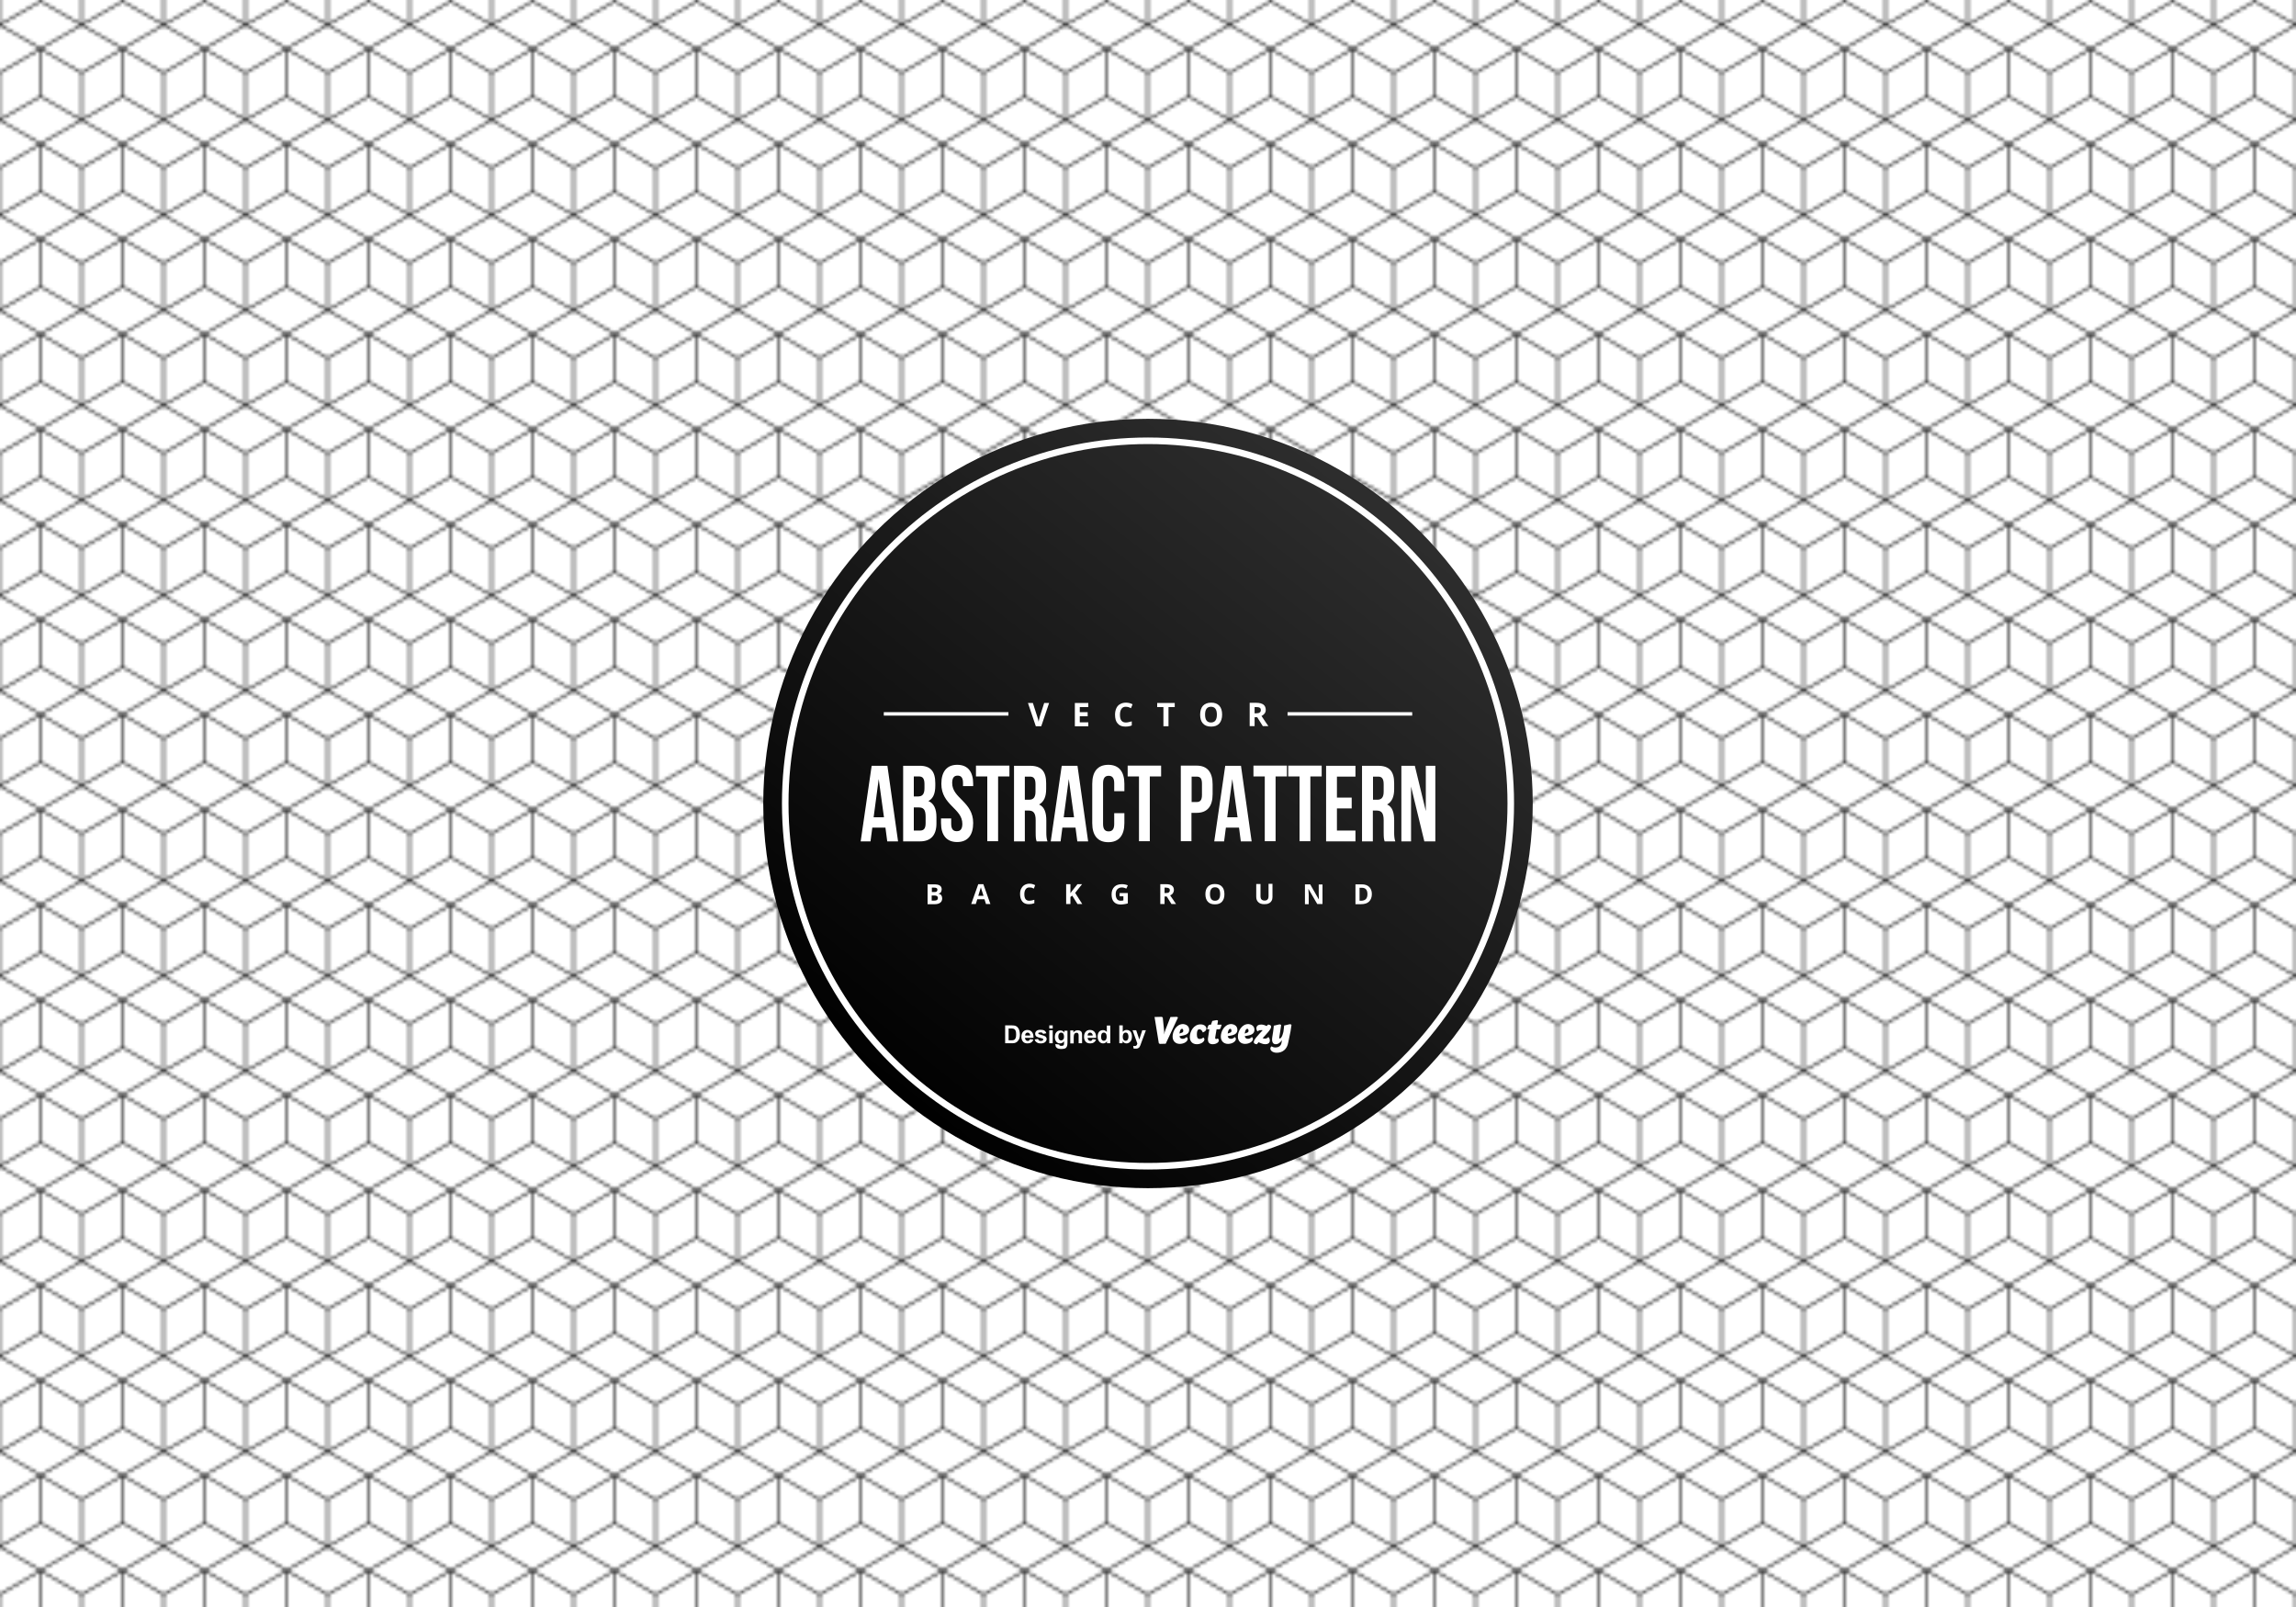<?xml version="1.0" encoding="utf-8"?>
<!-- Generator: Adobe Illustrator 18.1.1, SVG Export Plug-In . SVG Version: 6.00 Build 0)  -->
<svg version="1.1" id="Capa_1" xmlns="http://www.w3.org/2000/svg" xmlns:xlink="http://www.w3.org/1999/xlink" x="0px" y="0px"
	 viewBox="0 0 1400 980" enable-background="new 0 0 1400 980" xml:space="preserve">
<pattern  width="25" height="28.9" patternUnits="userSpaceOnUse" id="Geometric_1" viewBox="0.3 -29.2 25 28.9" overflow="visible">
	<g>
		<polygon fill="none" points="25.3,-0.3 0.3,-0.3 0.3,-29.2 25.3,-29.2 		"/>
		<polygon fill="none" stroke="#000000" stroke-width="0.5" stroke-miterlimit="10" points="0.3,-21.9 12.8,-29.2 25.3,-21.9 
			25.3,-7.5 12.8,-0.3 0.3,-7.5 		"/>
		<polyline fill="none" stroke="#000000" stroke-width="0.5" stroke-miterlimit="10" points="0.3,-7.5 12.8,-14.7 25.3,-7.5 		"/>
		<line fill="none" stroke="#000000" stroke-width="0.5" stroke-miterlimit="10" x1="12.8" y1="-29.2" x2="12.8" y2="-14.7"/>
	</g>
</pattern>
<pattern  id="SVGID_1_" xlink:href="#Geometric_1" patternTransform="matrix(2 0 0 2 7449.75 6699.795)">
</pattern>
<rect fill="url(#SVGID_1_)" width="1400" height="980"/>
<g>
	<linearGradient id="SVGID_2_" gradientUnits="userSpaceOnUse" x1="549.034" y1="680.76" x2="868.202" y2="277.46">
		<stop  offset="0" style="stop-color:#000000"/>
		<stop  offset="1" style="stop-color:#313131"/>
	</linearGradient>
	<circle fill="url(#SVGID_2_)" cx="700" cy="490" r="234.6"/>
</g>
<g>
	<path fill="#FFFFFF" d="M700,713.2c-123.1,0-223.2-100.1-223.2-223.2c0-123.1,100.1-223.2,223.2-223.2
		c123.1,0,223.2,100.1,223.2,223.2C923.2,613.1,823.1,713.2,700,713.2z M700,270.8c-120.9,0-219.2,98.3-219.2,219.2
		c0,120.9,98.3,219.2,219.2,219.2S919.2,610.9,919.2,490C919.2,369.1,820.9,270.8,700,270.8z"/>
</g>
<g>
	<g>
		<g>
			<path fill="#FFFFFF" d="M636.7,428.7h3l-4.8,14.2h-3.3l-4.8-14.2h3l2.7,8.4c0.1,0.5,0.3,1.1,0.5,1.7c0.2,0.7,0.3,1.1,0.3,1.4
				c0.1-0.6,0.3-1.6,0.7-3.1L636.7,428.7z"/>
			<path fill="#FFFFFF" d="M663.6,442.9h-8.2v-14.2h8.2v2.5h-5.2v3.1h4.8v2.5h-4.8v3.7h5.2V442.9z"/>
			<path fill="#FFFFFF" d="M686.4,431c-1.1,0-2,0.4-2.6,1.3c-0.6,0.9-0.9,2-0.9,3.6c0,3.2,1.2,4.7,3.6,4.7c1,0,2.2-0.3,3.6-0.7v2.5
				c-1.2,0.5-2.5,0.7-3.9,0.7c-2.1,0-3.6-0.6-4.7-1.9c-1.1-1.2-1.6-3-1.6-5.4c0-1.5,0.3-2.8,0.8-3.9c0.5-1.1,1.3-2,2.3-2.5
				c1-0.6,2.2-0.9,3.5-0.9c1.4,0,2.8,0.3,4.1,1l-1,2.4c-0.5-0.3-1.1-0.5-1.6-0.7C687.5,431.1,686.9,431,686.4,431z"/>
			<path fill="#FFFFFF" d="M712.4,442.9h-3v-11.7h-3.8v-2.5h10.7v2.5h-3.8V442.9z"/>
			<path fill="#FFFFFF" d="M745.2,435.8c0,2.3-0.6,4.1-1.7,5.4c-1.2,1.3-2.8,1.9-5,1.9c-2.2,0-3.8-0.6-5-1.9
				c-1.2-1.3-1.7-3.1-1.7-5.4s0.6-4.2,1.7-5.4c1.2-1.2,2.8-1.9,5-1.9c2.2,0,3.8,0.6,5,1.9C744.6,431.6,745.2,433.4,745.2,435.8z
				 M734.8,435.8c0,1.6,0.3,2.8,0.9,3.6c0.6,0.8,1.5,1.2,2.7,1.2c2.4,0,3.6-1.6,3.6-4.8c0-3.2-1.2-4.8-3.6-4.8
				c-1.2,0-2.1,0.4-2.7,1.2C735.1,433,734.8,434.2,734.8,435.8z"/>
			<path fill="#FFFFFF" d="M765,437.4v5.4h-3v-14.2h4.1c1.9,0,3.3,0.4,4.3,1.1c0.9,0.7,1.4,1.8,1.4,3.2c0,0.8-0.2,1.6-0.7,2.2
				c-0.5,0.6-1.1,1.2-1.9,1.5c2.1,3.2,3.5,5.2,4.2,6.2H770l-3.4-5.4H765z M765,435h1c1,0,1.7-0.2,2.1-0.5c0.5-0.3,0.7-0.8,0.7-1.5
				c0-0.7-0.2-1.1-0.7-1.4c-0.5-0.3-1.2-0.4-2.1-0.4H765V435z"/>
		</g>
	</g>
	<g>
		<g>
			<path fill="#FFFFFF" d="M565.5,539.3h3.8c1.7,0,3,0.2,3.7,0.7c0.8,0.5,1.2,1.3,1.2,2.3c0,0.7-0.2,1.3-0.5,1.8
				c-0.3,0.5-0.8,0.7-1.4,0.8v0.1c0.8,0.2,1.3,0.5,1.7,1c0.3,0.5,0.5,1.1,0.5,1.9c0,1.1-0.4,2-1.2,2.6c-0.8,0.6-1.9,0.9-3.2,0.9
				h-4.5V539.3z M568.1,544h1.5c0.7,0,1.2-0.1,1.5-0.3c0.3-0.2,0.5-0.6,0.5-1.1c0-0.5-0.2-0.8-0.5-1c-0.3-0.2-0.9-0.3-1.6-0.3h-1.3
				V544z M568.1,546.1v3.1h1.7c0.7,0,1.2-0.1,1.6-0.4c0.3-0.3,0.5-0.7,0.5-1.2c0-1-0.7-1.5-2.1-1.5H568.1z"/>
			<path fill="#FFFFFF" d="M601.2,551.3l-0.9-2.9h-4.4l-0.9,2.9h-2.8l4.3-12.1h3.1l4.3,12.1H601.2z M599.7,546.3
				c-0.8-2.6-1.3-4.1-1.4-4.4c-0.1-0.3-0.2-0.6-0.2-0.8c-0.2,0.7-0.7,2.4-1.6,5.2H599.7z"/>
			<path fill="#FFFFFF" d="M627.6,541.2c-1,0-1.7,0.4-2.2,1.1c-0.5,0.7-0.8,1.7-0.8,3c0,2.7,1,4,3,4c0.8,0,1.9-0.2,3.1-0.6v2.1
				c-1,0.4-2.1,0.6-3.3,0.6c-1.8,0-3.1-0.5-4-1.6c-0.9-1.1-1.4-2.6-1.4-4.6c0-1.3,0.2-2.4,0.7-3.3c0.5-0.9,1.1-1.7,2-2.2
				c0.9-0.5,1.9-0.8,3-0.8c1.2,0,2.4,0.3,3.5,0.9l-0.8,2.1c-0.5-0.2-0.9-0.4-1.4-0.6C628.5,541.3,628,541.2,627.6,541.2z"/>
			<path fill="#FFFFFF" d="M659.9,551.3H657l-3.2-5.1l-1.1,0.8v4.3h-2.6v-12.1h2.6v5.5l1-1.4l3.3-4.1h2.8l-4.2,5.3L659.9,551.3z"/>
			<path fill="#FFFFFF" d="M682.9,544.6h4.8v6.3c-0.8,0.3-1.5,0.4-2.2,0.5c-0.7,0.1-1.4,0.2-2.1,0.2c-1.8,0-3.2-0.5-4.2-1.6
				c-1-1.1-1.4-2.6-1.4-4.6c0-2,0.6-3.5,1.7-4.6c1.1-1.1,2.7-1.6,4.6-1.6c1.2,0,2.4,0.2,3.6,0.7l-0.9,2c-0.9-0.4-1.8-0.7-2.8-0.7
				c-1.1,0-2,0.4-2.7,1.1c-0.7,0.7-1,1.7-1,3c0,1.3,0.3,2.3,0.8,3c0.5,0.7,1.3,1,2.3,1c0.5,0,1.1-0.1,1.6-0.2v-2.5h-2.3V544.6z"/>
			<path fill="#FFFFFF" d="M710.1,546.7v4.6h-2.6v-12.1h3.5c1.6,0,2.9,0.3,3.6,0.9c0.8,0.6,1.2,1.5,1.2,2.7c0,0.7-0.2,1.3-0.6,1.9
				c-0.4,0.6-0.9,1-1.7,1.3c1.8,2.7,3,4.5,3.6,5.3h-2.8l-2.9-4.6H710.1z M710.1,544.6h0.8c0.8,0,1.4-0.1,1.8-0.4
				c0.4-0.3,0.6-0.7,0.6-1.3c0-0.6-0.2-1-0.6-1.2c-0.4-0.2-1-0.4-1.8-0.4h-0.8V544.6z"/>
			<path fill="#FFFFFF" d="M746.6,545.3c0,2-0.5,3.5-1.5,4.6c-1,1.1-2.4,1.6-4.3,1.6c-1.9,0-3.3-0.5-4.3-1.6c-1-1.1-1.5-2.6-1.5-4.6
				c0-2,0.5-3.5,1.5-4.6c1-1.1,2.4-1.6,4.3-1.6c1.9,0,3.3,0.5,4.3,1.6C746.1,541.7,746.6,543.3,746.6,545.3z M737.8,545.3
				c0,1.3,0.3,2.4,0.8,3c0.5,0.7,1.3,1,2.3,1c2,0,3.1-1.4,3.1-4.1c0-2.7-1-4.1-3.1-4.1c-1,0-1.8,0.3-2.3,1
				C738,542.9,737.8,543.9,737.8,545.3z"/>
			<path fill="#FFFFFF" d="M775.9,539.3v7.8c0,0.9-0.2,1.7-0.6,2.3c-0.4,0.7-1,1.2-1.7,1.5c-0.8,0.4-1.6,0.5-2.7,0.5
				c-1.6,0-2.8-0.4-3.6-1.2c-0.9-0.8-1.3-1.9-1.3-3.3v-7.8h2.6v7.4c0,0.9,0.2,1.6,0.6,2c0.4,0.4,1,0.7,1.9,0.7
				c0.8,0,1.4-0.2,1.8-0.7c0.4-0.4,0.6-1.1,0.6-2.1v-7.4H775.9z"/>
			<path fill="#FFFFFF" d="M806.5,551.3h-3.3l-5.3-9.1h-0.1c0.1,1.6,0.2,2.8,0.2,3.5v5.7h-2.3v-12.1h3.2l5.2,9.1h0.1
				c-0.1-1.6-0.1-2.7-0.1-3.3v-5.7h2.3V551.3z"/>
			<path fill="#FFFFFF" d="M836.5,545.2c0,2-0.6,3.5-1.7,4.6c-1.1,1.1-2.8,1.6-4.9,1.6h-3.4v-12.1h3.8c2,0,3.5,0.5,4.6,1.6
				C835.9,541.9,836.5,543.3,836.5,545.2z M833.8,545.3c0-2.6-1.1-3.9-3.4-3.9H829v7.9h1.1C832.6,549.2,833.8,547.9,833.8,545.3z"/>
		</g>
	</g>
	<rect x="785.1" y="434.3" fill="#FFFFFF" width="76" height="2.1"/>
	<rect x="538.9" y="434.3" fill="#FFFFFF" width="76" height="2.1"/>
</g>
<g>
	<path fill="#FFFFFF" d="M547.6,513.1H541l-1.1-8.4h-8l-1.1,8.4h-6l6.7-46.1h9.6L547.6,513.1z M532.7,498.4h6.3l-3.2-23.3
		L532.7,498.4z"/>
	<path fill="#FFFFFF" d="M570.3,477.6v1.6c0,4.7-1.3,7.8-4.2,9.3c3.5,1.5,4.9,5,4.9,9.9v3.8c0,7.1-3.4,10.9-10,10.9h-10.3v-46.1h9.9
		C567.4,466.9,570.3,470.4,570.3,477.6z M557.2,473.5v12.2h2.6c2.4,0,3.9-1.2,3.9-4.9v-2.6c0-3.3-1-4.7-3.3-4.7H557.2z M557.2,492.3
		v14.2h3.8c2.2,0,3.4-1.1,3.4-4.5v-4c0-4.3-1.3-5.6-4.2-5.6H557.2z"/>
	<path fill="#FFFFFF" d="M583.7,466.4c6.4,0,9.7,4.2,9.7,11.6v1.4h-6.2v-1.9c0-3.3-1.2-4.5-3.3-4.5s-3.3,1.3-3.3,4.5
		c0,9.5,12.8,11.3,12.8,24.4c0,7.4-3.3,11.6-9.8,11.6c-6.4,0-9.8-4.2-9.8-11.6v-2.8h6.2v3.3c0,3.3,1.3,4.5,3.4,4.5
		c2.1,0,3.4-1.2,3.4-4.5c0-9.5-12.8-11.3-12.8-24.4C574,470.6,577.3,466.4,583.7,466.4z"/>
	<path fill="#FFFFFF" d="M595.2,466.9h20.3v6.6h-6.9v39.5h-6.6v-39.5h-6.9V466.9z"/>
	<path fill="#FFFFFF" d="M632.1,513.1c-0.4-1.2-0.6-1.9-0.6-5.7v-7.2c0-4.3-1.3-5.9-4.3-5.9h-2.3v18.8h-6.6v-46.1h9.9
		c6.8,0,9.7,3.5,9.7,10.6v3.6c0,4.7-1.4,7.8-4.3,9.4c3.3,1.5,4.4,5,4.4,9.8v7.1c0,2.2,0.1,3.9,0.7,5.6H632.1z M624.9,473.5v14.2h2.6
		c2.4,0,3.9-1.2,3.9-4.9v-4.5c0-3.3-1-4.7-3.3-4.7H624.9z"/>
	<path fill="#FFFFFF" d="M663.5,513.1h-6.6l-1.1-8.4h-8l-1.1,8.4h-6l6.7-46.1h9.6L663.5,513.1z M648.6,498.4h6.3l-3.2-23.3
		L648.6,498.4z"/>
	<path fill="#FFFFFF" d="M685.6,495.9v6.1c0,7.4-3.3,11.6-9.8,11.6s-9.8-4.2-9.8-11.6v-24c0-7.4,3.3-11.6,9.8-11.6s9.8,4.2,9.8,11.6
		v4.5h-6.2v-4.9c0-3.3-1.3-4.5-3.4-4.5c-2.1,0-3.4,1.3-3.4,4.5v24.9c0,3.3,1.3,4.5,3.4,4.5c2.1,0,3.4-1.2,3.4-4.5v-6.6H685.6z"/>
	<path fill="#FFFFFF" d="M687.7,466.9h20.3v6.6h-6.9v39.5h-6.6v-39.5h-6.9V466.9z"/>
	<path fill="#FFFFFF" d="M739.4,478.3v6c0,7.4-3.2,11.4-9.8,11.4h-3.1v17.3H720v-46.1h9.7C736.2,466.9,739.4,471,739.4,478.3z
		 M726.6,473.5v15.6h3.1c2.1,0,3.2-1.1,3.2-4.3v-6.9c0-3.3-1.1-4.3-3.2-4.3H726.6z"/>
	<path fill="#FFFFFF" d="M763.2,513.1h-6.6l-1.1-8.4h-8l-1.1,8.4h-6l6.7-46.1h9.6L763.2,513.1z M748.3,498.4h6.3l-3.2-23.3
		L748.3,498.4z"/>
	<path fill="#FFFFFF" d="M764.4,466.9h20.3v6.6h-6.9v39.5h-6.6v-39.5h-6.9V466.9z"/>
	<path fill="#FFFFFF" d="M785.6,466.9h20.3v6.6H799v39.5h-6.6v-39.5h-6.9V466.9z"/>
	<path fill="#FFFFFF" d="M815.2,486.4h9v6.6h-9v13.5h11.3v6.6h-17.9v-46.1h17.9v6.6h-11.3V486.4z"/>
	<path fill="#FFFFFF" d="M844.3,513.1c-0.4-1.2-0.6-1.9-0.6-5.7v-7.2c0-4.3-1.3-5.9-4.3-5.9h-2.3v18.8h-6.6v-46.1h9.9
		c6.8,0,9.7,3.5,9.7,10.6v3.6c0,4.7-1.4,7.8-4.3,9.4c3.3,1.5,4.3,5,4.3,9.8v7.1c0,2.2,0.1,3.9,0.7,5.6H844.3z M837.2,473.5v14.2h2.6
		c2.4,0,3.9-1.2,3.9-4.9v-4.5c0-3.3-1-4.7-3.3-4.7H837.2z"/>
	<path fill="#FFFFFF" d="M860.4,479.7v33.4h-5.9v-46.1h8.2l6.7,27.6v-27.6h5.8v46.1h-6.7L860.4,479.7z"/>
</g>
<g>
	<g>
		<g>
			<path fill="#FFFFFF" d="M717.4,620.1c0.5,0,0.9,0.4,0.9,0.4l-7.5,16c-0.8,0-2.8,0.1-3.3,0.1c-0.5,0-0.9-0.4-0.9-0.4l-2.6-16
				c1.6,0,3.5-0.1,4.1-0.1c0.5,0,0.9,0.4,0.9,0.4l0.8,7.8c0.1,0.7,0.1,1.6,0,2.6c0.3-1.1,0.5-2.1,0.8-2.8l3.1-7.9
				C715.1,620.2,716.8,620.1,717.4,620.1L717.4,620.1z"/>
		</g>
		<g>
			<path fill="#FFFFFF" d="M725.1,628c0,1.7-1,2.9-3.4,3.4l-2.5,0.5c0.2,1.1,0.9,1.6,2,1.6c1.4,0,2.3-1.1,2.3-1.1s0.7,0.4,0.7,1.2
				c0,1.5-2.2,3-4.8,3c-2.6,0-4.4-1.7-4.4-4.5c0-3.2,2.3-7.6,6.4-7.6C723.7,624.7,725.1,626,725.1,628L725.1,628z M720.8,629.7
				c0.5-0.2,0.7-0.6,0.7-1.1c0-0.5-0.2-1.2-0.7-1.2c-1,0-1.5,1.6-1.6,2.9L720.8,629.7z"/>
		</g>
		<g>
			<path fill="#FFFFFF" d="M732,624.7c2.1,0,3.6,1.1,3.6,2.5c0,1.8-2.2,2.4-2.2,2.4s-0.6-1.9-2.1-1.9c-1,0-1.5,1-1.5,3.1
				c0,1.9,0.5,2.8,1.8,2.8c1.3,0,2.1-0.9,2.1-0.9s0.7,0.4,0.7,1.2c0,1.4-2.1,2.9-4.6,2.9c-2.7,0-4.3-1.7-4.3-4.4
				C725.5,629.1,727.8,624.7,732,624.7L732,624.7z"/>
		</g>
		<g>
			<path fill="#FFFFFF" d="M741.9,622.1c0.5,0,0.8,0.4,0.8,0.4l-0.4,2.4h2.6l-0.6,1.9c-0.2,0.6-0.5,0.9-1.1,0.9h-1.4l-0.8,4.8
				c-0.1,0.8,0,1.1,0.6,1.1c0.5,0,0.9-0.3,0.9-0.3s0.7,0.4,0.7,1.2c0,1.2-1.7,2.3-3.8,2.3c-2.2,0-3.1-1.4-2.8-3.8l0.8-5.3h-1.4
				l0.6-1.9c0.2-0.5,0.6-0.9,1.1-0.9h0.7l0.8-2.3C740.5,622.4,741.4,622.1,741.9,622.1L741.9,622.1z"/>
		</g>
		<g>
			<path fill="#FFFFFF" d="M754.5,628c0,1.7-1,2.9-3.4,3.4l-2.5,0.5c0.2,1.1,0.9,1.6,2,1.6c1.4,0,2.3-1.1,2.3-1.1s0.7,0.4,0.7,1.2
				c0,1.5-2.2,3-4.8,3c-2.6,0-4.4-1.7-4.4-4.5c0-3.2,2.3-7.6,6.4-7.6C753.1,624.7,754.5,626,754.5,628L754.5,628z M750.2,629.7
				c0.5-0.2,0.7-0.6,0.7-1.1c0-0.5-0.2-1.2-0.7-1.2c-1,0-1.5,1.6-1.6,2.9L750.2,629.7z"/>
		</g>
		<g>
			<path fill="#FFFFFF" d="M764.9,628c0,1.7-1,2.9-3.4,3.4l-2.5,0.5c0.2,1.1,0.9,1.6,2,1.6c1.4,0,2.3-1.1,2.3-1.1s0.7,0.4,0.7,1.2
				c0,1.5-2.2,3-4.8,3c-2.6,0-4.4-1.7-4.4-4.5c0-3.2,2.3-7.6,6.4-7.6C763.5,624.7,764.9,626,764.9,628L764.9,628z M760.6,629.7
				c0.5-0.2,0.7-0.6,0.7-1.1c0-0.5-0.2-1.2-0.7-1.2c-1,0-1.5,1.6-1.6,2.9L760.6,629.7z"/>
		</g>
		<g>
			<path fill="#FFFFFF" d="M773.4,632.4c0,0,0.9,0.8,0.9,2.1c0,1.8-1.5,2.3-2.8,2.3c-1.7,0-2.9-0.8-4.1-1.2c-0.3,0.4-0.7,0.8-1,1.2
				c0,0-1.9,0-1.9-1.3c0-1.5,2.6-4.2,5.4-7.2c-0.3-0.1-0.6-0.1-0.9-0.1c-1.6,0-2.2,0.8-2.2,0.8s-0.8-0.9-0.7-2.1
				c0.1-1.7,1.7-2.1,3-2.1c1.3,0,2.3,0.5,3.3,0.9l0.8-0.9c0,0,1.9,0.1,1.9,1.3c0,1.5-2.5,4.1-5.2,7c0.6,0.2,1.1,0.3,1.6,0.3
				C772.7,633.3,773.4,632.4,773.4,632.4L773.4,632.4z"/>
		</g>
		<g>
			<path fill="#FFFFFF" d="M785.5,635.8c-0.7,4.1-3.5,6.2-7,6.2c-2.3,0-3.9-1.2-3.9-2.6c0-0.9,0.8-1.3,0.8-1.3s0.8,0.7,2.3,0.7
				c1.4,0,3.3-0.6,3.7-2.8l0.3-1.7c-1,1.4-2.2,2.5-3.8,2.5c-1.8,0-2.6-1.5-2.1-4.5l0.5-3.2c0.3-2,0.4-3.6,0.4-3.6
				c1.3-0.2,3-0.8,3.6-0.8c0.5,0,0.9,0.4,0.9,0.4l-0.6,4l-0.6,3.7c-0.1,0.3,0,0.5,0.3,0.5c1.5,0,2.3-4.3,2.3-4.3
				c0.3-2,0.4-3.6,0.4-3.6c1.3-0.2,3-0.8,3.6-0.8c0.5,0,0.9,0.4,0.9,0.4l-0.6,4L785.5,635.8z"/>
		</g>
	</g>
	<g>
		<path fill="#FFFFFF" d="M612.8,625.3h4c0.9,0,1.6,0.1,2.1,0.2c0.6,0.2,1.2,0.5,1.6,1c0.5,0.5,0.8,1.1,1,1.8
			c0.2,0.7,0.4,1.6,0.4,2.6c0,0.9-0.1,1.7-0.3,2.3c-0.3,0.8-0.7,1.4-1.2,1.9c-0.4,0.4-0.9,0.7-1.5,0.9c-0.5,0.2-1.1,0.2-1.9,0.2
			h-4.1V625.3z M615,627.2v7.2h1.6c0.6,0,1.1,0,1.3-0.1c0.4-0.1,0.7-0.2,0.9-0.5c0.2-0.2,0.4-0.6,0.6-1c0.1-0.5,0.2-1.1,0.2-2
			c0-0.8-0.1-1.5-0.2-1.9s-0.4-0.8-0.6-1.1c-0.3-0.3-0.6-0.4-1-0.5c-0.3-0.1-0.9-0.1-1.8-0.1H615z"/>
		<path fill="#FFFFFF" d="M628,633.7l2.1,0.3c-0.3,0.8-0.7,1.3-1.3,1.7c-0.6,0.4-1.3,0.6-2.2,0.6c-1.4,0-2.4-0.4-3-1.3
			c-0.5-0.7-0.8-1.6-0.8-2.7c0-1.3,0.3-2.3,1-3.1c0.7-0.7,1.5-1.1,2.6-1.1c1.2,0,2.1,0.4,2.8,1.2c0.7,0.8,1,2,1,3.6H625
			c0,0.6,0.2,1.1,0.5,1.4c0.3,0.3,0.7,0.5,1.2,0.5c0.3,0,0.6-0.1,0.8-0.3C627.8,634.4,627.9,634.1,628,633.7z M628.2,631.6
			c0-0.6-0.2-1.1-0.5-1.4c-0.3-0.3-0.7-0.5-1.1-0.5c-0.5,0-0.8,0.2-1.1,0.5c-0.3,0.3-0.4,0.8-0.4,1.3H628.2z"/>
		<path fill="#FFFFFF" d="M630.9,633.9l2.1-0.3c0.1,0.4,0.3,0.7,0.5,0.9c0.3,0.2,0.7,0.3,1.1,0.3c0.5,0,0.9-0.1,1.2-0.3
			c0.2-0.1,0.3-0.3,0.3-0.6c0-0.2,0-0.3-0.1-0.4c-0.1-0.1-0.3-0.2-0.7-0.3c-1.7-0.4-2.7-0.7-3.2-1c-0.6-0.4-0.9-1-0.9-1.8
			c0-0.7,0.3-1.3,0.8-1.7c0.5-0.5,1.4-0.7,2.5-0.7c1.1,0,1.9,0.2,2.4,0.5c0.5,0.4,0.9,0.9,1.1,1.6l-2,0.4c-0.1-0.3-0.2-0.5-0.5-0.7
			c-0.2-0.2-0.6-0.2-1-0.2c-0.5,0-0.9,0.1-1.2,0.2c-0.2,0.1-0.2,0.2-0.2,0.4c0,0.1,0.1,0.3,0.2,0.4c0.2,0.1,0.8,0.3,1.9,0.6
			c1.1,0.3,1.9,0.6,2.3,0.9c0.4,0.4,0.7,0.9,0.7,1.5c0,0.7-0.3,1.3-0.9,1.9c-0.6,0.5-1.5,0.8-2.7,0.8c-1.1,0-1.9-0.2-2.5-0.7
			C631.5,635.3,631.1,634.7,630.9,633.9z"/>
		<path fill="#FFFFFF" d="M639.8,627.2v-1.9h2.1v1.9H639.8z M639.8,636.2v-7.9h2.1v7.9H639.8z"/>
		<path fill="#FFFFFF" d="M643.5,636.7l2.4,0.3c0,0.3,0.1,0.5,0.3,0.6c0.2,0.1,0.5,0.2,0.9,0.2c0.5,0,1-0.1,1.2-0.2
			c0.2-0.1,0.3-0.3,0.4-0.5c0.1-0.2,0.1-0.5,0.1-1v-1.1c-0.6,0.8-1.4,1.3-2.4,1.3c-1.1,0-1.9-0.4-2.5-1.3c-0.5-0.7-0.7-1.6-0.7-2.6
			c0-1.3,0.3-2.3,1-3c0.6-0.7,1.4-1,2.4-1c1,0,1.8,0.4,2.4,1.3v-1.1h1.9v7.1c0,0.9-0.1,1.6-0.2,2.1c-0.2,0.5-0.4,0.8-0.6,1.1
			c-0.3,0.3-0.6,0.5-1.1,0.6c-0.5,0.1-1,0.2-1.8,0.2c-1.3,0-2.3-0.2-2.8-0.7c-0.6-0.5-0.8-1-0.8-1.7
			C643.5,636.9,643.5,636.8,643.5,636.7z M645.3,632.1c0,0.8,0.2,1.4,0.5,1.8c0.3,0.4,0.7,0.6,1.2,0.6c0.5,0,0.9-0.2,1.3-0.6
			c0.4-0.4,0.5-1,0.5-1.8c0-0.8-0.2-1.4-0.5-1.8c-0.3-0.4-0.8-0.6-1.3-0.6c-0.5,0-0.9,0.2-1.2,0.6S645.3,631.3,645.3,632.1z"/>
		<path fill="#FFFFFF" d="M659.8,636.2h-2.1v-4c0-0.8,0-1.4-0.1-1.6c-0.1-0.2-0.2-0.4-0.4-0.6c-0.2-0.1-0.4-0.2-0.7-0.2
			c-0.4,0-0.7,0.1-1,0.3c-0.3,0.2-0.5,0.5-0.6,0.8s-0.2,0.9-0.2,1.8v3.6h-2.1v-7.9h1.9v1.2c0.7-0.9,1.6-1.3,2.6-1.3
			c0.5,0,0.9,0.1,1.3,0.2c0.4,0.2,0.7,0.4,0.9,0.6c0.2,0.3,0.3,0.5,0.4,0.9c0.1,0.3,0.1,0.8,0.1,1.4V636.2z"/>
		<path fill="#FFFFFF" d="M666.2,633.7l2.1,0.3c-0.3,0.8-0.7,1.3-1.3,1.7c-0.6,0.4-1.3,0.6-2.2,0.6c-1.4,0-2.4-0.4-3-1.3
			c-0.5-0.7-0.8-1.6-0.8-2.7c0-1.3,0.3-2.3,1-3.1s1.5-1.1,2.6-1.1c1.2,0,2.1,0.4,2.8,1.2c0.7,0.8,1,2,1,3.6h-5.2
			c0,0.6,0.2,1.1,0.5,1.4c0.3,0.3,0.7,0.5,1.2,0.5c0.3,0,0.6-0.1,0.8-0.3C665.9,634.4,666,634.1,666.2,633.7z M666.3,631.6
			c0-0.6-0.2-1.1-0.5-1.4c-0.3-0.3-0.7-0.5-1.1-0.5c-0.5,0-0.8,0.2-1.1,0.5c-0.3,0.3-0.4,0.8-0.4,1.3H666.3z"/>
		<path fill="#FFFFFF" d="M677,636.2H675V635c-0.3,0.4-0.7,0.8-1.1,1c-0.4,0.2-0.9,0.3-1.3,0.3c-0.9,0-1.7-0.4-2.3-1.1
			c-0.6-0.7-1-1.7-1-3c0-1.3,0.3-2.3,0.9-3c0.6-0.7,1.4-1,2.4-1c0.9,0,1.6,0.4,2.3,1.1v-3.9h2.1V636.2z M671.4,632.1
			c0,0.8,0.1,1.4,0.3,1.8c0.3,0.5,0.8,0.8,1.4,0.8c0.5,0,0.9-0.2,1.2-0.6c0.3-0.4,0.5-1,0.5-1.8c0-0.9-0.2-1.6-0.5-2
			c-0.3-0.4-0.7-0.6-1.3-0.6c-0.5,0-0.9,0.2-1.2,0.6C671.6,630.7,671.4,631.3,671.4,632.1z"/>
		<path fill="#FFFFFF" d="M682.5,636.2v-10.9h2.1v3.9c0.6-0.7,1.4-1.1,2.3-1.1c1,0,1.8,0.3,2.4,1c0.6,0.7,0.9,1.7,0.9,3
			c0,1.3-0.3,2.4-1,3.1c-0.6,0.7-1.4,1.1-2.3,1.1c-0.4,0-0.9-0.1-1.3-0.3c-0.4-0.2-0.8-0.6-1.1-1v1.2H682.5z M684.6,632.1
			c0,0.8,0.1,1.4,0.4,1.8c0.4,0.6,0.8,0.8,1.4,0.8c0.5,0,0.9-0.2,1.2-0.6c0.3-0.4,0.5-1,0.5-1.9c0-0.9-0.2-1.5-0.5-1.9
			s-0.7-0.6-1.3-0.6c-0.5,0-0.9,0.2-1.2,0.6S684.6,631.3,684.6,632.1z"/>
		<path fill="#FFFFFF" d="M690.6,628.3h2.2l1.9,5.6l1.8-5.6h2.2l-2.8,7.6l-0.5,1.4c-0.2,0.5-0.4,0.8-0.5,1.1s-0.4,0.4-0.6,0.6
			c-0.2,0.2-0.5,0.3-0.8,0.4c-0.3,0.1-0.7,0.1-1.1,0.1c-0.4,0-0.8,0-1.2-0.1l-0.2-1.6c0.3,0.1,0.6,0.1,0.9,0.1
			c0.5,0,0.8-0.1,1.1-0.4c0.2-0.3,0.4-0.6,0.5-1.1L690.6,628.3z"/>
	</g>
</g>
</svg>
